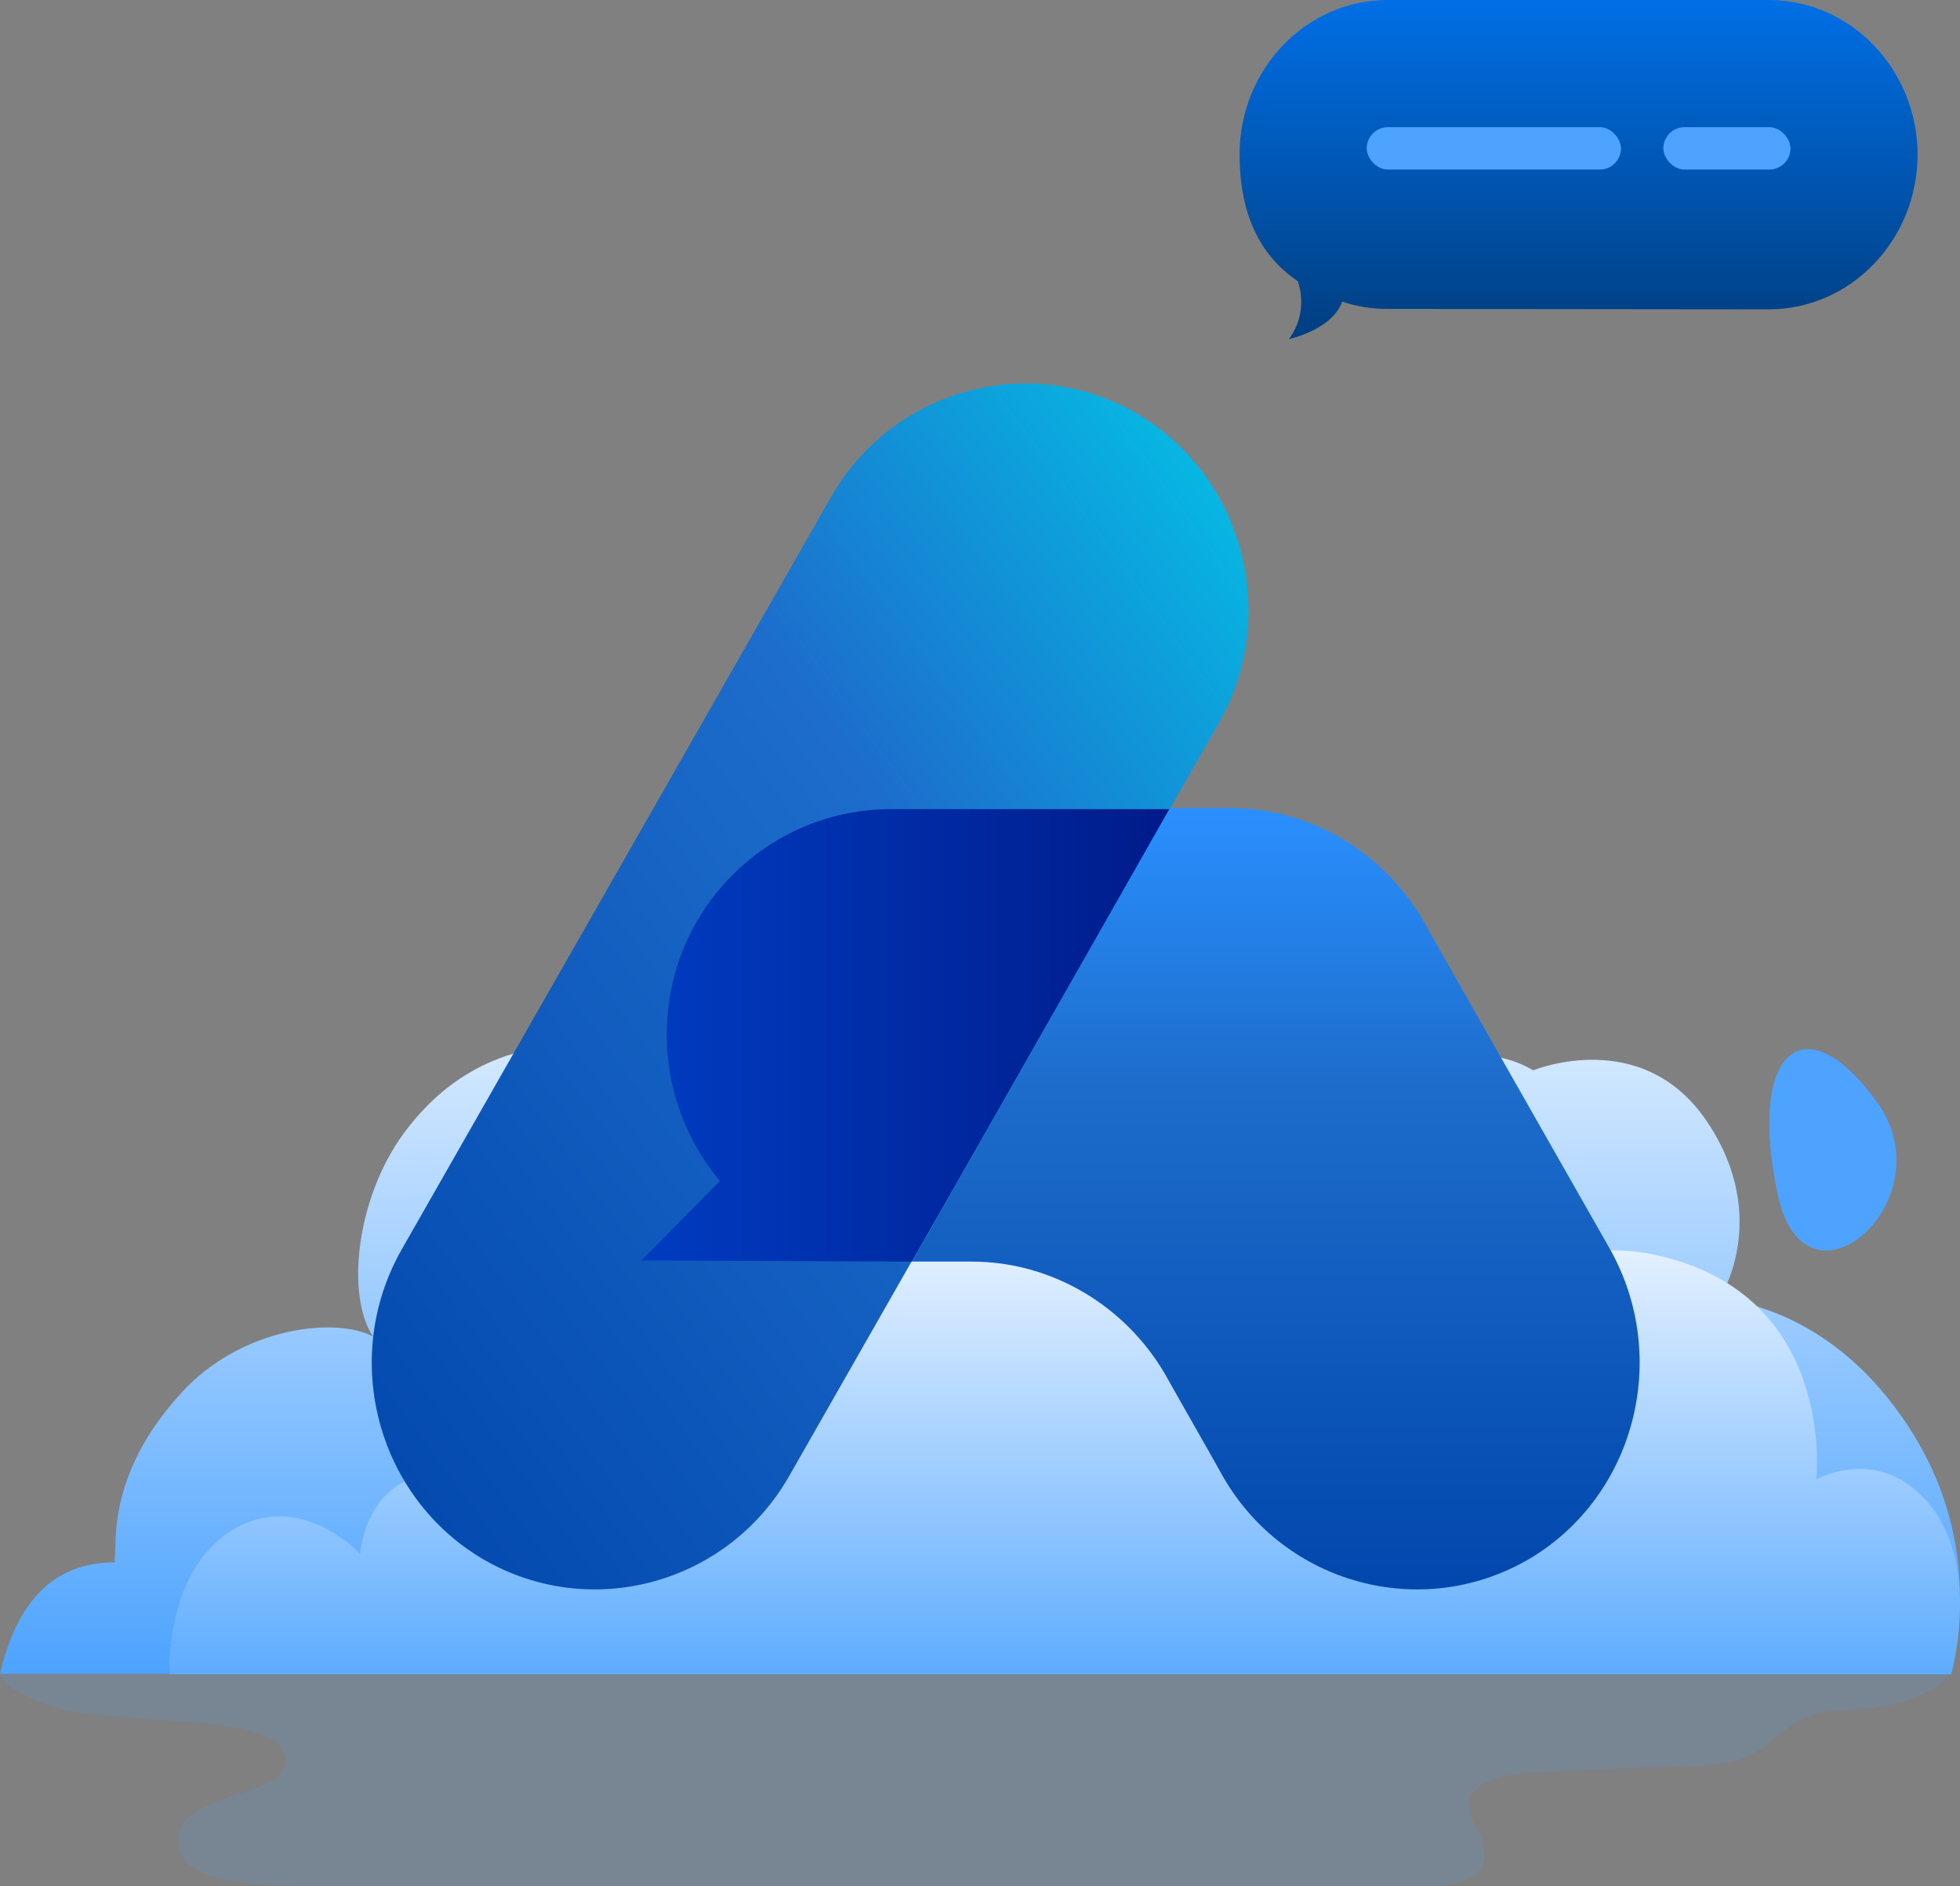 <?xml version="1.0" encoding="UTF-8"?>
<svg width="370px" height="356px" viewBox="0 0 370 356" version="1.1" xmlns="http://www.w3.org/2000/svg" xmlns:xlink="http://www.w3.org/1999/xlink">
    <rect x="0" y="0" width="370" height="356" fill="#808080" stroke="none"/>
    <!-- Generator: Sketch 52.3 (67297) - http://www.bohemiancoding.com/sketch -->
    <title>illustration/main</title>
    <desc>Created with Sketch.</desc>
    <defs>
        <linearGradient x1="50%" y1="0%" x2="50%" y2="100%" id="linearGradient-1">
            <stop stop-color="#FFFFFF" offset="0%"></stop>
            <stop stop-color="#4DA3FF" offset="100%"></stop>
        </linearGradient>
        <linearGradient x1="50%" y1="0%" x2="50%" y2="111.029%" id="linearGradient-2">
            <stop stop-color="#FFFFFF" offset="0%"></stop>
            <stop stop-color="#4DA3FF" offset="100%"></stop>
        </linearGradient>
        <linearGradient x1="67.571%" y1="100%" x2="67.571%" y2="0%" id="linearGradient-3">
            <stop stop-color="#003E80" offset="0%"></stop>
            <stop stop-color="#006FE6" offset="100%"></stop>
        </linearGradient>
        <linearGradient x1="100%" y1="0%" x2="0%" y2="100%" id="linearGradient-4">
            <stop stop-color="#00CCE9" offset="0%"></stop>
            <stop stop-color="#1D6DCC" offset="39.017%"></stop>
            <stop stop-color="#0044AA" offset="100%"></stop>
        </linearGradient>
        <linearGradient x1="0%" y1="47.147%" x2="100%" y2="47.147%" id="linearGradient-5">
            <stop stop-color="#003CC1" offset="0%"></stop>
            <stop stop-color="#001B8A" offset="100%"></stop>
        </linearGradient>
        <linearGradient x1="50%" y1="0%" x2="50%" y2="100%" id="linearGradient-6">
            <stop stop-color="#2A90FF" offset="0%"></stop>
            <stop stop-color="#1D6DCC" offset="33.333%"></stop>
            <stop stop-color="#0044AA" offset="100%"></stop>
        </linearGradient>
    </defs>
    <g id="illustration/main" stroke="none" stroke-width="1" fill="none" fill-rule="evenodd">
        <g id="aksara-illustration">
            <g id="decoration" transform="translate(0, 162)">
                <path d="M21.795,129.625 C21.878,119.407 26.043,109.799 34.292,100.8 C45.827,88.214 63.739,86.55 70.441,90.262 C65.328,82.722 67.088,64.313 76.249,51.86 C91.006,31.8 111.273,35.19 116.383,35.888 C116.591,33.687 117.482,27.904 121.278,21.535 C125.629,14.231 134.798,4.79 153.756,1.286 C174.911,-2.623 188.822,3.121 196.767,8.627 C203.782,13.487 207.454,18.909 208.668,20.936 C212.671,17.973 232.669,4.715 254.478,17.409 C264.301,23.126 269.673,30.868 272.584,38.077 C280.586,35.639 286.849,38.468 289.435,40 C289.435,40 310.075,31.462 322.306,49.764 C334.538,68.067 324.539,83.208 324.539,83.208 C324.539,83.208 341.539,83.685 356.035,101.45 C377.248,127.449 367.989,153.901 367.989,153.901 L0,153.901 C3.247,139.875 10.462,132.861 21.646,132.861" id="bg-1" fill="url(#linearGradient-1)"></path>
                <path d="M43.785,126.816 C56.61,118.927 68,131.264 68,131.264 C68,131.264 68.676,119.99 78.157,116.889 C87.637,113.787 92.199,123.343 92.199,123.343 C92.199,123.343 87.179,92.51 108.155,76.121 C130.82,58.412 152.489,83.807 152.489,83.807 C152.489,83.807 175.147,56.611 206.816,69.438 C215.458,72.94 221.949,78.499 226.803,84.559 C258.26,69.868 277.086,78.363 284.293,83.271 C290.053,76.796 299.066,71.836 312.873,74.916 C346.785,82.48 342.879,117.204 342.879,117.204 C342.879,117.204 354.991,110.303 364.484,122.228 C373.977,134.153 368.337,154 368.337,154 L32.021,154 C32.021,154 30.961,134.705 43.785,126.816" id="bg-2" fill="url(#linearGradient-2)"></path>
                <path d="M0,154 C0.549,155.334 2.486,157.473 8.798,159.737 C21.012,164.116 50.698,160.816 53.601,168.903 C56.771,177.733 33.373,175.243 33.641,185.553 C33.869,194.318 49.782,193.999 67.719,193.999 L268.79,193.999 C283.316,193.999 280.687,186.358 278.631,182.88 C275.644,177.83 276.958,173.169 290.029,172.525 C302.717,171.9 312.01,171.363 318.935,171.363 C337.403,171.363 333.779,160.792 348.167,160.792 C356.131,160.792 365.474,157.812 368,154 L0,154 Z" id="floor" fill-opacity="0.15" fill="#4DA3FF"></path>
                <path d="M335.593,63.497 C329.804,36.059 340.657,27.233 354.224,45.845 C367.79,64.265 340.838,88.057 335.593,63.497 Z" id="Shape" fill="#4DA3FF" fill-rule="nonzero"></path>
            </g>
            <path d="M261.977,1.13686838e-13 C246.526,1.13686838e-13 234,13.053 234,29.154 C234,39.465 237.239,47.858 244.985,53.06 C246.275,56.764 245.64,60.9 243.306,64 C243.306,64 251.523,62.235 253.363,56.926 C256.148,57.853 259.054,58.319 261.977,58.307 L333.949,58.384 C349.396,58.342 361.919,45.326 362,29.23 C361.959,13.092 349.406,0.025 333.92,0 L261.977,1.13686838e-13 Z" id="bubble" fill="url(#linearGradient-3)" fill-rule="nonzero"></path>
            <rect id="Rectangle" fill="#4DA3FF" fill-rule="nonzero" x="258" y="24" width="48" height="8" rx="4"></rect>
            <rect id="Rectangle-Copy" fill="#4DA3FF" fill-rule="nonzero" x="314" y="24" width="24" height="8" rx="4"></rect>
            <g id="logo/aksara" transform="translate(70, 72)">
                <g id="icon">
                    <path d="M144.64,6.073 C164.675,17.837 171.687,44 160.067,64.485 L78.925,206.661 C67.304,226.943 41.459,234.042 21.224,222.278 C1.189,210.515 -5.824,184.351 5.797,163.866 L86.939,21.69 C98.559,1.408 124.404,-5.69 144.64,6.073 Z" id="Shape" fill="url(#linearGradient-4)"></path>
                    <path d="M102.165,166.097 L150.851,80.71 L97.958,80.71 C97.958,80.71 97.758,80.71 97.758,80.71 C74.717,80.913 55.884,99.775 55.884,123.1 C55.884,123.1 55.884,123.302 55.884,123.302 C55.884,123.302 55.884,123.302 55.884,123.302 C55.884,124.317 55.884,124.317 55.884,123.302 C55.884,124.722 55.884,126.142 56.085,127.359 C56.886,136.283 60.493,144.396 65.902,150.886 L51.076,165.894 L102.165,166.097 Z" id="Shape" fill="url(#linearGradient-5)"></path>
                    <path d="M233.996,163.866 L199.937,104.035 C192.924,90.243 178.699,80.508 162.271,80.508 L150.851,80.508 L102.165,166.097 L112.383,166.097 C112.784,166.097 112.984,166.097 113.385,166.097 C128.812,166.097 142.436,174.616 149.849,187.19 C154.056,194.695 158.063,201.591 160.868,206.661 C172.489,226.943 198.334,234.042 218.569,222.278 C238.604,210.515 245.416,184.351 233.996,163.866 Z" id="Shape" fill="url(#linearGradient-6)"></path>
                </g>
            </g>
        </g>
    </g>
</svg>
